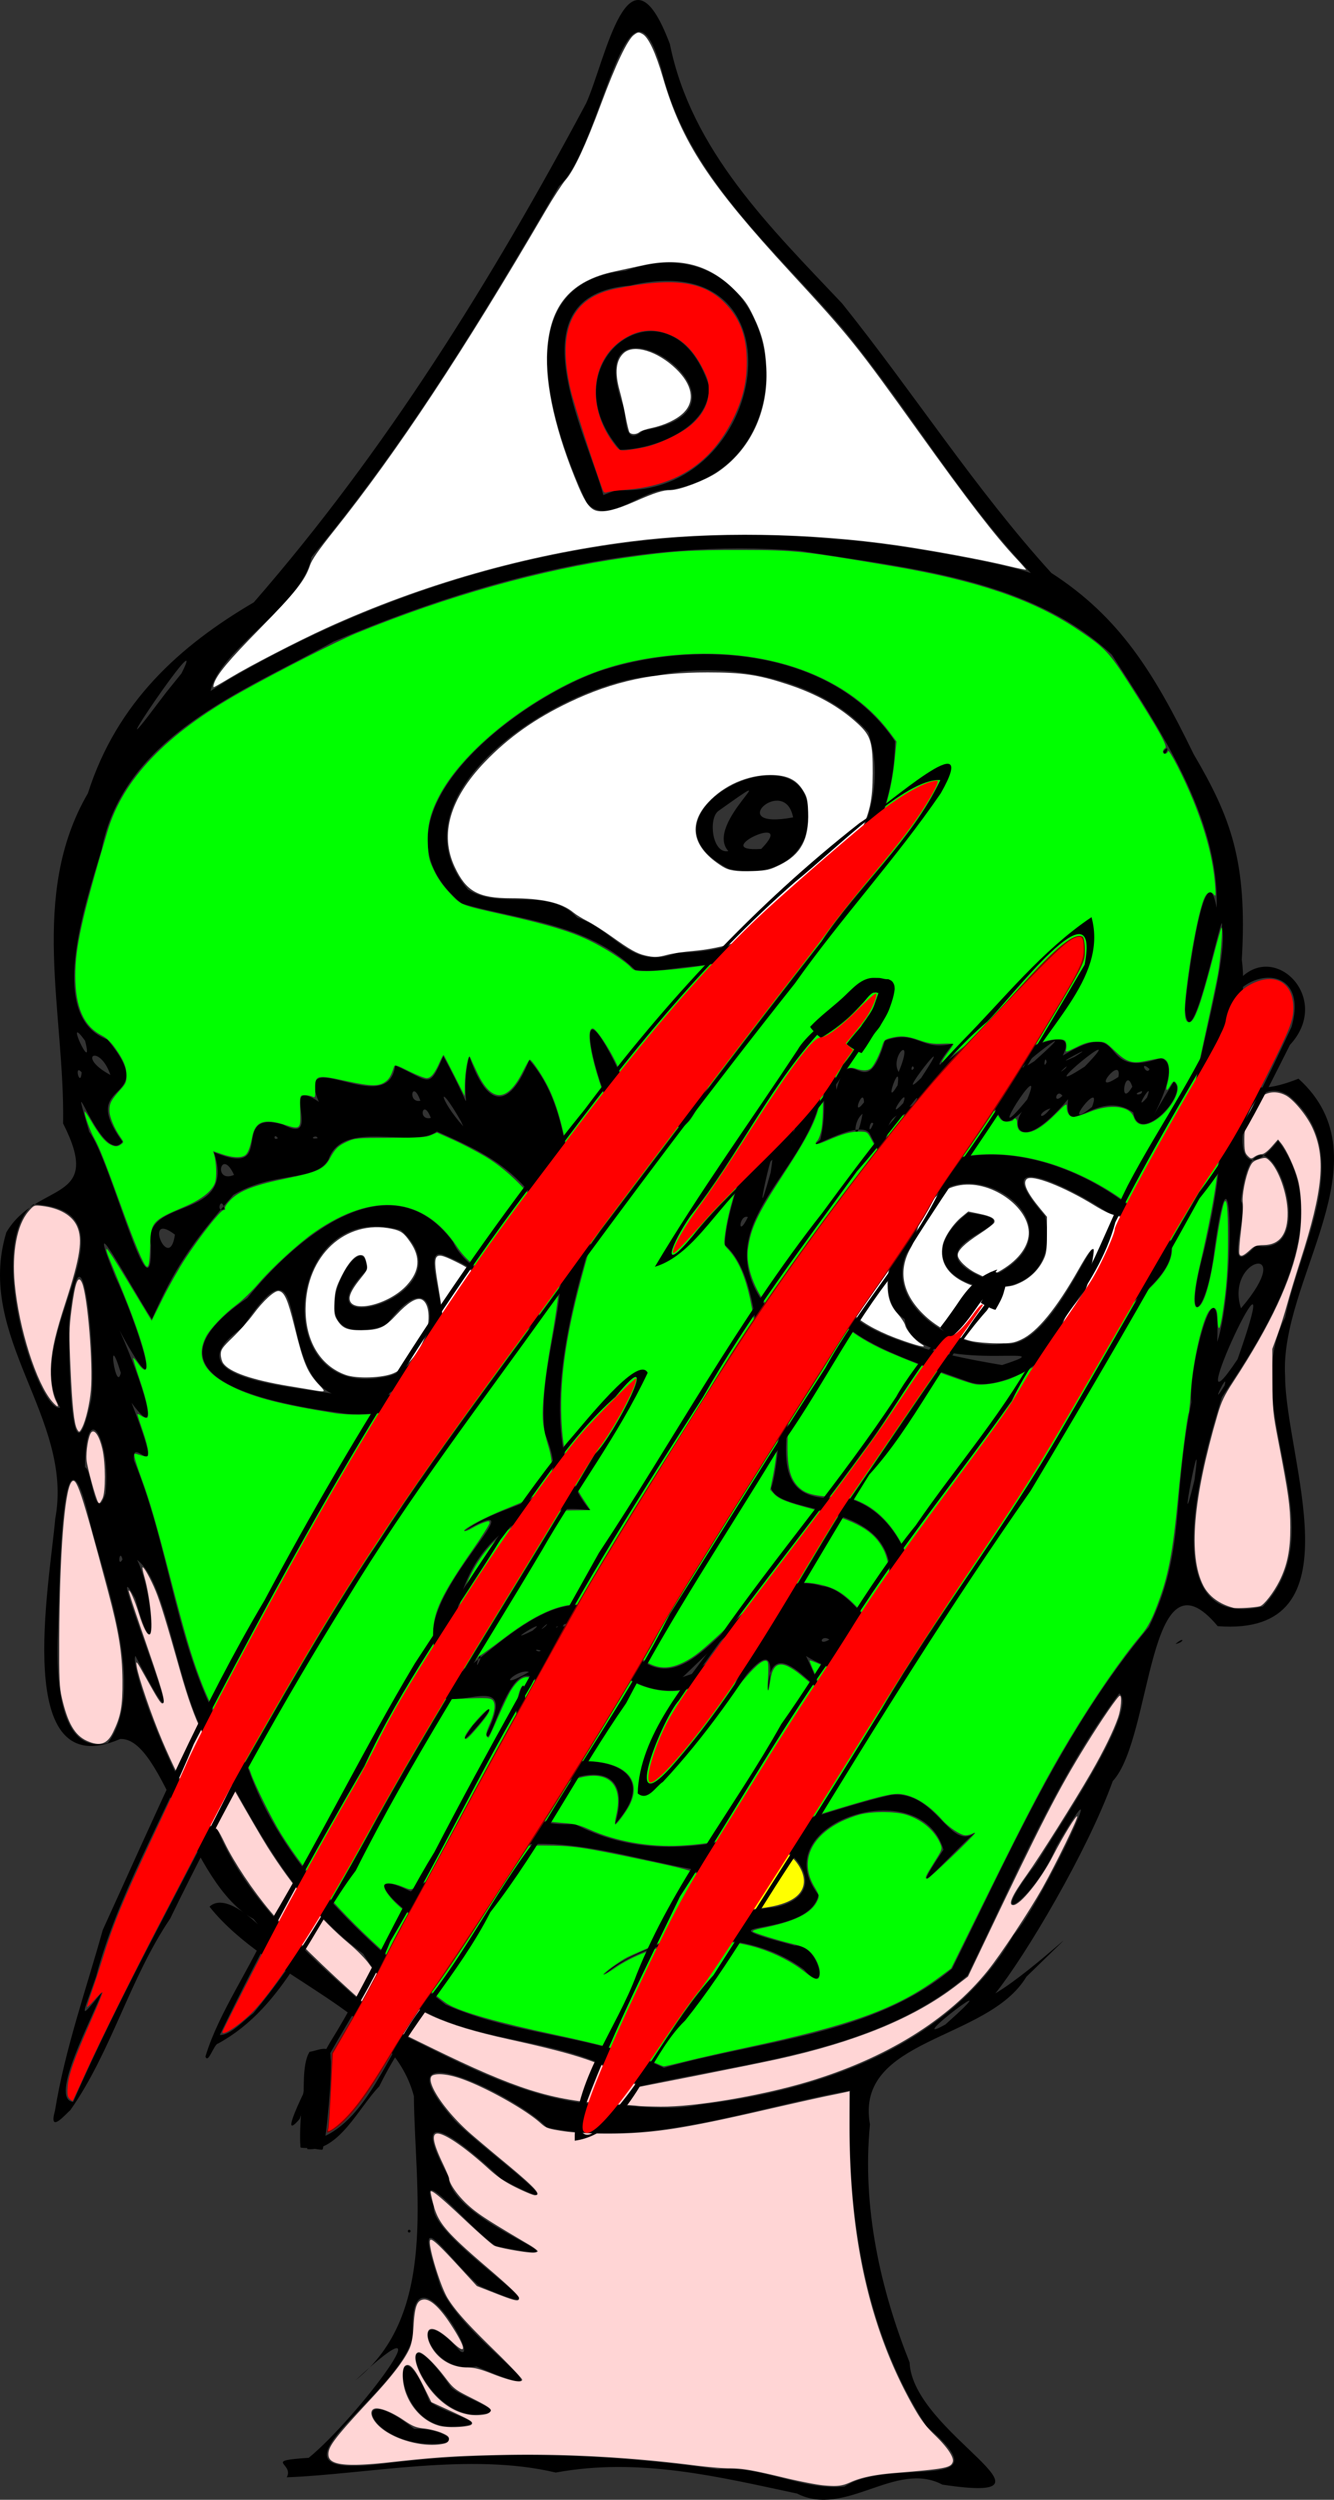 <svg xmlns="http://www.w3.org/2000/svg" width="772.816" height="1448.137"><rect width="100%" height="100%" fill="#333333" stroke="none"/><g transform="translate(-145.019 -121.202)"><path d="M606.833 1565.75c-45.27-9.679-91.563-21.135-139.851-12.187-49.543-11.85-109.484.979-155.841 2.756 4.503-8.301-14.36-9.527 12.726-11.288 28.454-23.319 84.071-97.86 27.133-44.958 48.035-38.052 34.266-110.163 33.791-164.54-12.878-49.808-84.676-67.285-118.413-109.797 16.639-15.216 61.449 51.954 25.517 7.147-37.356-20.18-51.973-105.374-77.249-104.292-62.862 27.363-40.906-90.027-37.623-127.591 10.917-58.562-46.818-105.198-28.32-165.912 17.877-30.152 56.73-16.134 32.87-63.055 1.09-63.925-20.006-132.254 14.35-191.245 16.898-52.983 53.462-85.614 96.135-110.657 76.312-87.628 137.792-186.588 192.537-289.134 11.387-25.15 24.507-98.111 48.503-34.257 12.39 61.657 58.331 106.357 99.77 150.24 41.558 51.885 77.157 107.627 121.2 156.12 39.317 25.407 59.302 57.337 82.407 104.9 21.45 36.556 31.31 62.037 27.941 119.183 5.418 38.503-21.993 90.623 32.85 68.906 51.9 47.034-11.199 116.21-7.752 172.411.14 47.507 43.671 151.13-39.053 144.742-40.874-48.972-37.575 64.794-60.799 89.758-14.772 40.965-50.751 101.49-68.012 122.974 23.728-14.059 64.697-55.144 17.966-9.624-22.34 37.35-99.56 35.094-90.616 85.56-4.68 48.244 6.206 95.739 22.962 137.835 1.656 41.186 96.954 82.461 19.003 70.813-27.015-14.337-56.096 19.447-84.132 5.192m27.466-4.11c27.288-17.575 94.096 4.944 47.402-34.912-37.413-57.704-46.42-126.98-44.155-194.436-57.721 10.195-117.59 33.676-175.804 21.334-15.882-17.464-101.563-59.334-53.362-4.094 16.536 17.184 80.21 62.228 27.034 33.966-22.543-21.58-55.95-47.666-30.713-1.547 2.008 28.379 93.022 53.403 27.496 40.4-16.707-11.673-46.73-49.61-35.883-23.177-3.79 19.02 92.24 74.994 25.952 46.02-21.948-20.499-38.178-49.034-22.966-2.34 8.666 31.774 87.065 76.986 21.648 49.22-29.967 6.253-40.315-43.846-9.2-8.693 12 6.62-30.588-66.316-27.48-8.936-7.292 34.804-95.82 83.39-18.288 74.128 63.703-8.15 130.686-6.137 194.834 3.038 25.223-2.386 49.208 12.545 73.485 10.03M391 1536.81c-36.41-3.307-42.114-37.242-6-8.534 15.54-.895 33.466 9.994 6 8.535m14.909-9.792c-35.826-.875-33.067-68.09-12.128-14.83 8.146 7.596 42.477 13.845 12.128 14.83m12.435-7.06c-32.736-3.712-47.38-66.866-12.009-15.784 7.452 7.31 40.033 15.325 12.009 15.785M550 1340.487c69.887-8.125 145.14-33.907 182.191-98.217 16.869-19.289 61.655-114.8 24.855-51.443-13.16 31.833-43.638 51.37-11.972 10.322 18.14-29.073 59.292-90.286 48.394-98.984-36.961 49.838-61.097 108.495-87.996 163.483-52.042 44.276-125.503 49.578-189.946 64.16-49.135-38.146-122.48-15.105-160.122-76.783-43.357-32.185-64.898-79.395-90.2-123.616-17.825-29.572-23.074-91.555-40.78-104.577 9.793 19.288 12.431 71.837-1.06 22.283-22.8-40.595 46.283 122.759.105 33.343-4.452 7.384 34.956 105.592 47.357 100.178 18.637 46.29 65.245 84.384 103.31 117.398 32.39 15.07 78.644 42.844 125.076 42.38 15.483 1.03 34.287 3.538 50.788.074zm-20.348-21.401c56.136-15.963 120.742-18.665 166.96-57.415 33.409-67.315 64.737-139.244 114-197.94 21.39-43.975 13.114-72.955 24.576-130.097-1.913-21.927 16.893-87.181 15.007-35.133 10.37-30.036 9.208-132.323-1.654-53.64-4.48 40.095-18.877 48.425-6.116 1.514 5.453-22.6 18.44-85.562-2.009-67.136 13.86-26.35 22.718-105.927 4.085-33.006-21.336 37.27 13.818-65.85 8.426-87.936 1.423-18.136-17.845 80.744-21.29 48.454-1.046-.866 11.112-98.121 18.204-59.637 1.845-51.278-32.564-103.235-60.742-146.66-47.683-44.437-118.46-50.137-180.647-60.14-93.06-7.67-185.18 16.506-270.219 52.563-52.288 28.964-121.502 54.69-134.344 120.382-10.199 34.065-31.645 97.112 3.269 110.083 32.076 38.548-18.552 21.62 8.842 59.297-11.938 14.985-33.438-53.843-19.305-5.738 12.172 15.248 36.643 113.658 35.804 65.748-5.555-29.027 50.084-13.199 36.459-53.96 37.726 15.743 7.38-25.217 39.933-16.057 24.387 13.088-3.427-29.568 20.865-13.112-14.91-35.219 40.166 11 44.218-21.11 20.325 8.999 19.354 14.535 27.86-5.409 22.069 40.687 8.059 28.056 15.002 0 15.176 43.705 29.694 15.426 34.773 2.218 26.219 29.932 19.374 73.152 35.219 106.745-13.935 45.773-31.028 117.88.036 154.098-49.698-6.856-84.794 34.907-78.408 93.976 5.15 8.155 69.011-74.078 95.51-20.962 41.065 60.033 67.863-44.77 117.279-29.033 24.692 1.809 48.567 67.622 38.347 5.546 11.532-57.432-62.412-44.647-67.842-62.27 6.642-17.975 7.307-96.054 1.38-30.423-12.361-.952-.437-86.703-28.107-110.38-.314-28.546 41.408-129.916 42.45-78.434-19.307 90.352 15.76-91.047 22.117-11.581 8.475-31.172 16.528 11.198 28.084-28.5 19.247-6.752 20.564 6.697 39.639 1.693-35.079 44.822 58.005-51.355 22.835 6.258-11.654 16.68 53.733-26.817 40.554.777 39.554-23.984 18.225 14.754 56.685 1.408 17.743 3.943-22.182 62.21 7.563 13.734 9.89 5.98-20.062 38.13-23.385 17.81-21.026-15.052-40.12 18.055-37.79-7.724-29.978 35.567-34.743 12.161-23.573 4.112-26.234 27.881-5.68-22.036-42.916 12.538 20.993-41.151-30.316 13.301-26.056-7.77-23.476-4-4.492 47.39-22.506 10.84-6.554-8.963-41.09 13.807-28.476 3.824 7.012-28.011-5.267-61.039.371-25.392-9.26 47.345-69.21 76.415-29.448 124.892 34.454 35.115-23.132 114.778 43.081 107.635 38.941 8.595 53.564 68.535 30.248 96.865-23.6-7.467-23.53 12.497-52.547-4.97 23.626 50.19-21.013-27.285-22.127 20.47 10.565-54.914-40.042 36.168-10.992-20-31.13 23.605-57.928 29.433-88.638-2.604 13.835 54.11-38.706-18.227-26.622 29.534-19.703-48.606-34.427 30.4-36.805 17.823 25.155-50.337-45.205 9.047-26.57-44.753-24.57-29.299 63.897-101.06 13.801-72.804 27.715-20.958 65.422-12.166 46.466-57.077-4.018-40.96 15.154-74.537 8.123-113.61-19.878-37.382-39.006-47-70.477-60.886-13.873 10.469-54.765-7.95-62.907 16.548-7.892 13.044-31.65 6.19-55.031 20.27-24.684 28.558-34.086 42.583-47.155 71.964-12.84-19.723-40.188-71.608-21.362-24.902 11.388 23.484 33.035 87.702 2.559 31.35 7.012 14.85 28.743 71.767 7.015 41.963 21.584 56.066-.441 16.02 1.356 33.402 24.16 58.25 24.996 127.075 65.609 176.83 19.258 56.395 65.917 100.129 114.965 138.462 41.053 18.29 87.595 17.698 126.49 36.575m81.04-56.944c-32.424-24.22-84.743-22.977-115.81 3.283 18.48-21.634 109.383-31.892 50.118-61.598-51.788-9.242-108.74-33.163-152.638 13.004 20.607 47.78-56.012-22.759-9.408.09 24.63-17.937 91.175-28.23 52.715-59.419 34.599-27.268 101.655-19.276 65.695 20.38 19.656-66.002-95.695 3.418-23.364 0 61.669 32.133 122.252-2.798 183.314-16.886 26.32-2.83 33.716 33 48.602 21.898-16.966 14.963-42.201 45.488-18.31 9.84-13.277-45.571-105.007-15.129-72.364 26.248-6.41 26.63-75.31 13.024-13.974 29.273 14.563-1.32 21.126 31.532 5.424 13.885zm-16.438-36.115c50.11-11.552-24.896-70.872-24.355-13.526-3.18 21.626 10.905 14.439 24.355 13.526M419 1120.657l8.213-8.77c8.647-5.865-24.63 32.07-8.213 8.77m25-9.688c7.595-39.246 6.43 24.813 0 1.815zm-97.358-170.66c-42.936-5.527-127.03-20.29-58.353-67.132 27.524-34.064 82.474-81.924 119.116-32.632 13.734 31.098 82.622 32.53 30.717 57.737-23.804 24.265-56.139 44.484-91.48 42.027M349 931c-49.85-.13-19.064-107.283-63.557-40.627-47.777 33.26 46.95 34.462 63.557 40.627m25.337-2.587c43.454-11.785 94.249-52.975 28.926-79.633-23.162-10.764 24.743 67.81-25.113 74.569l-9.813 6.268zm-7.95-9.302c35.491-4.14 37.35-77.535 2.235-30.08-59.746 18.886-11.57-66.57-11.106-32.031-43.277 43.222 62.25 14.632 19.672-23.19-67.02-19.254-77.345 97.693-10.801 85.3M707 921.977c-44.578-16.358-123.588-37.86-60.591-89.422 36.672-62.098 111.212-48.61 159.198-7.582 58.223 27.15-40.486 71.731-68.742 92.009-9.344 3.726-19.654 7.985-29.865 4.995m18.54-9.99c43.771-14.376-52.123 8.881-56.41-26.63-31.3-19.732 28.094-91.473-19.476-42.601-61.178 45.662 46.013 64.145 75.886 69.23m.96-12.434c32.265 5.806 63.603-99.867 47.505-31.29-57.044 63.283 91.088-35.287 13.912-43.806-22.027-15.432-73.488-40.133-37.383 1.288 14.075 68.12-99.248 41.05-44.721-1.972 48.477 5.684-41.823 17.084 10.68 38.354 71.562-30.322-32.078-94.425-41.803-22.221-24.914 32.681 22.306 64.904 51.81 59.647M508.698 778.27c-16.296-11.426-37.384-104.09-4.722-35.77-.313 8.646 23.079 39.661 4.722 35.77M538 774.59c-4.888-32.908 71.714-110.854 26.514-41.802-8.439 10.777-16.754 40.895-26.514 41.801m-25.025-91.517c-28.09-27.177-66.382-28.643-100.482-38.44-61.222-50.053 35.387-120.798 83.007-135.65 56.132-17.55 132.628-11.233 167.989 41.654-.34 64.278-49.384 124.473-116.811 130.363-11.235.845-22.353 3.718-33.703 2.073m24.525-10.097c66.45 1.513 130.626-66.422 110.588-127.452-29.532-32.752-86.175-41.6-123.023-32.847-53.411 2.713-156.624 68.181-108.92 123.877 19.289 12.29 45.923-2.4 63.34 16.271 21.675 6.868 31.663 31.469 58.015 20.151m29.592-48.521c-65.373-33.706 63.204-92.527 44.302-18.206-7.388 17.968-26.858 22.247-44.302 18.206m-.107-10.205c-14.774-16.062 37.878-54.323-5.735-23.294-6.04 4.294-3.687 25.128 5.735 23.294m19.034-1.26c21.785-22.342-31.71 2.199 0 0m18.473-18.282c-4.901-25.21-40.73 7.637 0 0M819 556.5c4.688-5.688.773 4.898 0 0m-126.272 737.483c42.046-37.523-26.745 14.926 0 0m-485.236-163.084c23.004-30.505-2.376-95.379-10.34-127.899-17.636-76.396-17.699 48.088-18.742 69.084-.392 18.235-.12 66.22 29.082 58.815M486 1095.456c-2.274-30.49-18.94-7.254 0 0m-34.5-5.701c-6.995-2.298-20.878 12.026 0 0m102.539-4.84c40.686-45.988-13.014 7.885-13.622 7.847l5.339-1.817zm1.004 4.252c5.538-6.806-10.492 6.378 0 0m-131.757-6.883c.626-7.756-4.57 10.62 0 0m34.964-4.946c-5.507-1.623-1 1.75 0 0M625.5 1071c-4.905-3.27-6.899 4.166 0 0m-143.25-1.85c-4.491-11.737-23.314 11.157 0 0m-28.75-3.286c11.073-9.065-19.219 9.498 0 0m7.628-2.614c3.733-4.566-6.735 5.433 0 0m12.372-.25c14.838-5.97-20.031 3.884 0 0m115.52-4.524c3.592-6.727-8.55 6.182 0 0m287.613-6.61c43.488-45.845-14.839-114.355 12.927-167.444 8.023-41.384 41.895-95.279 2.095-128.45-30.326-19.502-38.402 67.175-6.203 26.002 34.452 45.49-5.627 108.783-32.575 148.628-9.108 29.637-42.11 136.614 23.756 121.265M216 1024.56c-1.777-6.787-3.092 5.406 0 0m-9.873-38.123c3.461-30.303-11.378-57.792-11.872-15.188 3.866.323 5.745 34.19 11.872 15.188m630.877-7.734c5.77-42.964-11.38 46.366 0 0m-639.134-46.72c3.35-23.04-5.74-117.857-13-42.642.045 7.83.207 101.38 13 42.641m-18.004 4.67c-24.578-40.808 49.847-114.266-15.52-117.829-29.118 24.29 3.434 121.448 15.52 117.83m674.57-12.825c2.752-9.733-9.648 15.765 0 0m7.548-15.246c33.067-94.154-37.663 56.56 0 0m-646.987 7.912c-8.5-27.843-2.731 12.513 0 0m648.939-37.367c33.355-39.122-9.46-29.668 0 0m8.706-36.373c43.48 8.71-.043-101.108-8.722-25.868 4.698 8.155-11.465 47.739 8.722 25.868M481 845.882c-3.47-1.724-1.65 4.669 0 0m-234.638-9.452c-18.91-14.521-3.298 23.08 0 0m331.94-10.18c-5.079-1.907-6.4 13.206 0 0M275 821.582c-1.704-8.505-5.413 2.835 0 0m192.584-10.087c-13.158-22.068 5.587 13.463 2.267 9.359zm123.907-11.106c5.363-34.697-13.023 46.772 0 0m-310.889 1.445c-7.502-16.41-12.367 5.16 0 0M306 780.56c-2.334-3.435-2.88 1.906 0 0m23 .048c-.456-2.685-5.913.896 0 0m315.74-14.201c-6.931 5.359-3.91 21.367 0 0m6.228 5.722c-2.164-3.125-3.665 8.828 0 0m-238.903-1.378c-13.998-24.586-13.05-13.153 1.314 2.942zm441.88-5c1.521-36.456-12.595 18.416 0 0M394.6 768.836c-4.403-11.865-7.973 1.801 0 0m345.516-10.735c12.067-29.116-28.318 34.499 0 0M705.5 767c3.174-7.176-6.626 7.386 0 0m48.1-3.733c-8.322 2.61-6.288 8.427 0 0m-61.954-2.885c7.067-19.056-22.055 20.567 0 0m86.007 2.065c6.847-18.047-19.841 16.116 0 0m-109.365-2.2c4.232-11.904-11.607 12.39 0 0m-22.73-.43c-.163-9.86-7.95 10.158 0 0m28.635 1.433c8.011-11.143-8.446 5.333 0 0m-285.627-2.356c-4.66-13.056-7.675 1.509 0 0m335.33-2.429c11.577-13.342-20.256 13.083 0 0m85.578.585c4.757-12.33-9.067 10.49 0 0M760.5 756c-3.446-4.759-5.966 5.709 0 0m46.09-2.743c-7.166 2.213.628 2.969 0 0m-91.56-1.313c.487-7.256-6.402 8.144 0 0m85.955-1.22c-4.204-13.067-8.07 13.642 0 0m-135.958-.825c2.365-16.835-9.113 15.225 0 0m55.144 2.446c6.293-9.095-8.179 5.409 0 0m-41.528-6.642c23.474-35.557-18.4 18.152 0 0M728 748.43c-5.237.888-5.472 4.805 0 0m64.95-3.36c2.318-13.415-17.649 11.717 0 0m-90.248-1.26c11.077-16.9-22.923 14.319 0 0m-510.368-1.383c-4.777-5.498-.806 9.568 0 0m581.108-3.355c29.728-30.616-34.743 22.516 0 0M209 743.96c-6.271-18.462-20.251-10.968 0 0m517.547-4.103c13.394-12.58-23.767 14.357 0 0m-60.921 2.378c9.76-23.538-5.463-9.139 0 0m69.911-5.735c21.352-23.035-26.256 23.243 0 0m26.59 3.75c3.734-4.566-6.734 5.433 0 0m48.873.25c-6.315-5.615-1.71 4.2 0 0m-136.5-.5c-1.21-3.656-2.466 3.562 0 0m69.694-4.003c37.444-33.428-26.966 17.159 0 0m-39.411-3.616c-1.219-7.487-11.168 18.652 0 0m46.579 4.119c-.866-5.282-2.374 5.247 0 0m16.21-3.095c16.174-9.994-17.418 8.186 0 0m-573.268-9.281c-13.04-18.16 5.684 21.92 0 0m521.59 4.431c23.721-25.709-19.531-.65 0 0M250.126 511.352c18-35.445-53.704 70.86-13.14 16.61l4.752-6.219zm26.451 4.095c105.513-61.804 230.603-93.898 352.87-81.78 35.417 1.66 131.312 19.871 116.594 23.441-43.016-43.654-73.267-97.572-112.664-145.388-39.63-46.424-90.408-88.16-105.072-150.22-19.89-69.562-35.025 46.706-59.43 67.434-43.45 74.76-88.077 148.592-143.39 214.998-5.265 28.332-53.576 53.35-58.486 77.597Zm208.434-102.814c-19.903-42.36-48.447-127.515 22.333-134.573 90.688-31.944 114.725 111.66 25.87 126.89-15.654-1.581-35.867 21.598-48.203 7.683m17.126-7.602c88.338 5.784 111.388-142.907 7.935-118.403-68.304 5.374-25.63 84.5-15.511 121.372Zm2.083-23.281c-44.425-51.58 29.794-104.087 51.534-37.005.878 24.521-32.197 36.997-51.534 37.005m13.354-11.14c80.217-12.944-37.555-90.213-12.234-15.991 3.21 4.907-.117 26.771 12.234 15.99M826 1073.57c5.472-4.805 5.237-.888 0 0" style="fill:#000"/><path d="M524.81 1316.367c-11.998-5.435-28.29-10.027-58.422-16.468-32.963-7.045-54.002-13.035-61.887-17.62-3.786-2.201-22.8-17.618-34.192-27.722-27.53-24.418-48.144-47.86-62.631-71.224-5.5-8.869-15.604-29.31-17.466-35.331-.612-1.978-2.636-5.618-4.499-8.09-9.144-12.134-18.7-29.86-24.711-45.839-5.312-14.12-8.97-26.54-17.154-58.235-8.381-32.461-12.08-45.196-17.039-58.65-1.813-4.922-3.51-10.122-3.77-11.557-.436-2.406-.307-2.557 1.672-1.95 6.057 1.861 6.19 1.831 6.18-1.404-.003-1.664-1.411-7.07-3.127-12.014s-3.127-9.314-3.138-9.713c-.01-.398.88-.095 1.98.674 1.098.77 2.57 1.4 3.271 1.4 2.177 0 .637-8.73-3.9-22.104-2.287-6.742-3.995-12.421-3.796-12.62.2-.2 1.488 1.263 2.865 3.249s3.111 3.611 3.855 3.611c3.527 0-2.077-19.388-13.9-48.086-8.513-20.667-8.596-20.89-8.214-22.038.185-.554 5.153 7.009 11.041 16.807s11.688 19.396 12.89 21.33l2.184 3.514 6.466-13.03c3.557-7.166 9.512-17.646 13.234-23.288 8.655-13.12 20.268-27.786 22.002-27.786.742 0 1.07-.44.735-.983-.334-.54 1.147-2.77 3.29-4.954 5.202-5.3 14.218-8.727 32.887-12.5 17.233-3.484 21.302-5.37 24.555-11.38 3.157-5.835 4.836-7.463 10.165-9.862 4.418-1.989 5.681-2.098 24.878-2.143 16.914-.04 20.783-.294 23.644-1.558l3.42-1.51 9.163 4.1c5.04 2.256 13.405 6.593 18.59 9.638 15.34 9.008 31.886 26.864 40.384 43.579 4.872 9.584 4.36 28.076-1.725 62.174-4.049 22.69-5.826 40.031-4.967 48.457.332 3.257 1.624 9.157 2.872 13.112 2.667 8.452 3.059 16.736.977 20.672-3.27 6.186-8.205 9.418-23.989 15.706-9.664 3.85-19.41 8.607-23.878 11.655-3.584 2.444-.896 2.39 3.129-.063 1.72-1.05 4.653-2.446 6.516-3.103 3-1.058 3.388-1.031 3.388.236 0 .787-4.389 7.746-9.752 15.464-18.177 26.157-22.87 36.092-22.985 48.646-.057 6.262.267 8.178 1.788 10.582 1.846 2.92 1.847 2.974.181 9.43-2.062 7.995-1.539 13.026 1.669 16.035 2.12 1.989 2.853 2.119 10.075 1.792 18.678-.847 20.215-.736 21.355 1.54 1.269 2.535.307 7.55-2.726 14.204-1.293 2.837-1.811 5.07-1.35 5.816.411.666.995.964 1.297.662s2.803-5.74 5.557-12.083c2.754-6.344 6.008-13.12 7.232-15.058 7.042-11.156 13.221-10.239 20.046 2.973 2.932 5.678 3.045 5.519 1.673-2.36-.851-4.886-.784-6.025.47-7.938.805-1.229 1.996-2.234 2.646-2.234s5.318 2.023 10.372 4.494c9.484 4.638 13.45 5.458 15.346 3.172 1.344-1.619 1.596-6.547.657-12.87l-.706-4.755 6.343 5.326c15.065 12.65 31.417 17.2 47.243 13.149 6.713-1.719 18.442-7.263 25.491-12.05 2.961-2.011 5.613-3.656 5.893-3.656s-1.137 3.272-3.147 7.27c-2.011 4-3.532 7.875-3.381 8.614.167.817 2.822-1.667 6.778-6.342 6.97-8.236 11.53-11.538 12.984-9.402.456.67.567 4.808.248 9.297-.644 9.074.182 9.878 1.387 1.35 1.669-11.806 7.274-12.056 20.159-.9 3.425 2.966 6.56 5.393 6.965 5.393 1.458 0 .693-3.738-1.965-9.6-1.488-3.28-2.56-6.107-2.385-6.283s2.707.745 5.625 2.046c7.568 3.372 14.428 3.739 23.297 1.245 5.947-1.673 8.493-1.926 14.864-1.477l7.689.542 2.814-4.697c5.807-9.692 6.963-14.81 6.946-30.762-.015-13.891-.116-14.671-2.96-22.92-5.742-16.652-15.633-29.243-27.599-35.134-5.63-2.772-7.089-3.08-16.996-3.59-12.41-.637-17.066-2.124-21.124-6.745-5.695-6.487-6.637-17.289-4.032-46.25 2.618-29.099-.016-41.548-11.874-56.134-8.79-10.811-13.76-24.573-12.434-34.427 1.647-12.245 5.418-20.217 20.384-43.104 17.471-26.718 21.915-36.779 21.73-49.202-.086-5.846.03-6.518.623-3.595 1.018 5.019.993 19.633-.044 25.965-.477 2.911-1.55 6.048-2.386 6.972-2.553 2.82-.787 2.83 5.653.028 9.028-3.928 13.698-5.215 18.709-5.155 4.362.052 4.524.152 6.63 4.098 3.924 7.35 6.565 11.005 7.37 10.201.432-.432 1.19-4.349 1.685-8.704 1.238-10.892 3.834-14.98 9.515-14.98 1.505 0 2.194.582 2.399 2.023.222 1.563.968 2.088 3.288 2.31 2.33.223 4.841-.805 11.235-4.602 11.313-6.718 14.035-8.028 15.506-7.463 1.831.702 1.555 3.032-1.015 8.553-1.246 2.675-2.137 5.249-1.98 5.718.156.47 2.491-1.03 5.188-3.333 2.698-2.302 7.03-5.226 9.627-6.497 4.402-2.153 4.869-2.214 6.87-.903 1.181.774 3.035 2.843 4.12 4.598 1.626 2.632 2.502 3.192 4.992 3.192 1.66 0 3.27-.404 3.575-.899 1.033-1.672 2.247-.912 2.247 1.408 0 4.095 1.531 5.783 5.248 5.783 4.428 0 10.192-3.678 17.69-11.287 5.393-5.474 5.824-5.736 5.824-3.545 0 3.534 1.584 5.844 4.008 5.844 1.181 0 5.313-1.296 9.181-2.88 11.953-4.894 23.343-3.58 25.621 2.956 1.779 5.103 6.369 5.753 12.622 1.788 8.073-5.12 14.755-16.307 12.385-20.736-1.31-2.449-2.031-2.274-3.94.958-2.087 3.533-2.75 2.86-1.525-1.551 1.58-5.692 1.23-11.48-.808-13.323-1.844-1.67-2.025-1.662-12.154.449-7.568 1.577-10.867.484-17.36-5.748-5.688-5.46-5.778-5.505-10.933-5.476-4.1.023-6.541.697-11.569 3.193-6.096 3.026-6.35 3.076-5.869 1.158.277-1.102.237-2.842-.088-3.866-.49-1.542-1.33-1.863-4.884-1.863-4.709 0-8.795 1.257-24.436 7.515-5.733 2.293-11.317 4.17-12.409 4.17h-1.986l2.365-3.82c3.547-5.731 7.622-14.395 7.623-16.207.001-2.243-2.237-2.852-5.508-1.497-2.597 1.076-13.6 9.016-26.627 19.214-3.091 2.42-5.819 4.202-6.061 3.96-.243-.243 1.174-2.606 3.149-5.253 1.974-2.646 3.59-5.05 3.59-5.34 0-.292-2.933-.395-6.517-.231-5.2.238-7.865-.167-13.19-2.005-7.321-2.527-10.771-2.803-16.627-1.328-3.485.877-3.987 1.352-4.992 4.719-1.34 4.482-4.197 10.335-6.106 12.506-1.59 1.81-4.958 2.016-9.13.562-4.067-1.418-6.938.11-9.045 4.815-1.861 4.158-2.214 3.784-3.17-3.354-1.292-9.641-4.288-12.657-8.26-8.314-2.826 3.091-4.743 7.291-8.923 19.549-3.646 10.691-3.833 11.027-3.876 6.937-.025-2.364-.631-5.701-1.348-7.415-3.122-7.474-9.96-1.32-19.005 17.106-10.136 20.649-19.752 49.211-21.935 65.15-1.004 7.34-.989 7.462 1.228 9.79 10.303 10.818 15.234 29.802 18.559 71.46 1.976 24.753 2.805 30.603 4.917 34.688 2.562 4.953 3.753 3.456 4.454-5.596.354-4.572.97-9.931 1.368-11.909.651-3.233.735-2.952.828 2.793.159 9.844-1.64 29.493-3.604 39.349l-1.77 8.885 2.065 2.247c2.941 3.202 7.409 4.977 22.897 9.095 25.356 6.742 35.04 12.303 40.684 23.368 2.74 5.37 4.028 14.092 3.075 20.825-.556 3.932-.473 8.097.258 12.98 1.189 7.934 1.53 17.81.645 18.693-1.109 1.109-3.755-1.192-10.272-8.931-13.905-16.513-19.392-20.769-29.888-23.184-10.472-2.41-17.708-1.487-27.545 3.51-7.217 3.666-12.648 7.936-27.077 21.29-15.388 14.243-18.597 16.816-24.99 20.04-7.13 3.596-13.078 3.96-19.162 1.175-5.351-2.45-13.27-9.939-16.892-15.973-6.741-11.236-12.438-16.305-20.303-18.065-11.848-2.651-27.43 3.5-47.422 18.718-6.352 4.836-12.52 9.32-13.707 9.965-1.186.645-2.157 1.496-2.157 1.892 0 .867-10.261 8.17-11.48 8.17-2.03 0-2.556-13.866-1.006-26.514 3.472-28.33 17.934-50.991 39.001-61.112 9.772-4.694 16.515-6.168 28.537-6.238 5.808-.034 10.56-.109 10.56-.167.001-.058-1.778-2.76-3.953-6.003-8.117-12.104-12.106-26.783-12.88-47.392-.912-24.307 3.092-50.52 13.34-87.329l3.674-13.199-2.763-7.474c-3.423-9.255-5.601-18.088-8.606-34.887-4.84-27.06-8.534-40.033-14.591-51.232-3.235-5.982-8.4-13.405-9.361-13.455-.296-.015-2.01 2.953-3.811 6.596-9.023 18.256-18.289 18.645-26.585 1.119-1.898-4.011-3.767-8.102-4.153-9.09-.99-2.538-3.008 7.998-3.1 16.178l-.07 6.292-5.9-11.685c-3.244-6.426-6.058-11.848-6.252-12.048s-1.222 1.62-2.284 4.045c-2.93 6.69-5.096 9.351-7.607 9.351-1.212 0-5.846-1.828-10.296-4.064-7.202-3.617-8.149-3.889-8.605-2.471-1.577 4.896-2.6 6.766-4.537 8.289-3.997 3.144-8.365 3.138-22.849-.032-17.373-3.802-18.384-3.562-18.264 4.339.077 5.04-.059 5.46-1.514 4.682-.879-.47-2.838-.856-4.354-.856-3.15 0-3.084-.25-2.78 10.555.252 9.025-.281 9.426-8.834 6.642-12.046-3.92-17.25-2.04-18.995 6.865-1.355 6.913-2.63 9.99-4.567 11.026-2.538 1.359-7.291 1.02-12.93-.92l-5.185-1.783.6 2.008c1.299 4.339 1.595 13.077.551 16.239-1.608 4.873-7.87 9.795-17.829 14.014-18.334 7.766-19.416 8.967-19.773 21.928-.295 10.713-.766 13.504-2.138 12.657-1.725-1.067-6.638-12.75-14.513-34.516-9.688-26.775-12.705-34.386-15.884-40.063-2.346-4.191-5.435-12.863-5.397-15.153.01-.528 1.61 1.77 3.557 5.107 4.665 7.993 8.02 12.196 10.988 13.77 3.027 1.603 4.417 1.616 6.54.063 1.623-1.186 1.618-1.298-.162-3.82-3.85-5.457-6.558-12-6.558-15.85 0-4.164 1.072-6.177 6.449-12.12 2.926-3.233 3.438-4.41 3.438-7.893 0-5.06-1.54-8.842-6.448-15.84-2.61-3.72-5.097-6.087-7.894-7.515-10.457-5.338-15.319-16.305-15.319-34.564 0-16.704 3.808-33.826 18.594-83.61 9.02-30.368 33.854-56.347 77.13-80.683 20.925-11.768 55.938-29.623 66.867-34.102 52.992-21.711 106.892-36.855 156.037-43.84 26.924-3.827 37.31-4.512 67.411-4.446 31.326.068 34.567.417 87.634 9.425 48.897 8.3 81.334 19.401 107.05 36.634 15.802 10.59 18.154 13.08 30.26 32.05 16.777 26.29 22.04 35.735 20.422 36.64-.737.413-1.34 1.337-1.34 2.054 0 1.852 2.496 1.621 2.91-.27.423-1.93 9.122 15.009 14.596 28.42 7.286 17.852 11.55 34.224 12.67 48.653.531 6.836.455 7.46-.73 5.921-1.802-2.343-4.046-1.305-5.692 2.635-2.193 5.25-5.55 20.618-7.948 36.385-3.982 26.188-4.13 35.053-.584 35.053 2.995 0 6.575-9.77 13.995-38.2 2.322-8.897 4.437-16.38 4.7-16.627.904-.853-.536 18.447-1.978 26.515-.796 4.449-4.023 19.819-7.171 34.155-6.188 28.175-6.978 32.847-5.86 34.656.599.968.982.97 2.136.014 2.94-2.441 5.16-7.45 8.177-18.459 1.716-6.26 3.898-13.077 4.85-15.146l1.73-3.762.077 3.281c.192 8.35-5.826 36.016-10.757 49.45-4.362 11.886-4.282 11.342-1.334 9.024 3.115-2.45 4.247-2.482 6.334-.175 4.728 5.224 1.685 31.398-8.933 76.837-3.914 16.75-3.948 26.142-.082 22.933 3.278-2.72 6.603-14.709 9.353-33.719 1.943-13.426 4.233-25.2 5.209-26.78 1.387-2.244 1.959 3.495 1.997 20.039.042 18.61-.723 29.392-3.221 45.39-1.576 10.087-2.611 10.32-2.878.646-.128-4.627-2.235-6.038-4.619-3.094-4.03 4.977-9.552 28.943-10.768 46.733-.449 6.56-1 12.227-1.226 12.593-.903 1.46-4.248 28.063-6.407 50.946-2.603 27.595-5.226 41.976-10.202 55.924-4.402 12.337-6.626 16.71-11.344 22.306-11.18 13.257-27.004 36.251-41.17 59.823-12.9 21.468-23.615 41.827-47.844 90.912l-20.672 41.88-6.247 4.66c-24.634 18.376-50.839 28.027-111.048 40.898-13.1 2.8-29.36 6.476-36.132 8.169-6.772 1.692-12.636 3.049-13.032 3.014s-2.54-.888-4.765-1.896zm95.122-51.434c.427-3.734-2.095-9.634-5.551-12.984-2.283-2.213-4.657-3.294-10.1-4.598-8.93-2.14-22.148-6.262-23.167-7.225-.423-.4 1.6-1.197 4.495-1.77 20.138-3.986 29.882-8.848 33.13-16.53.982-2.322.796-3.063-1.89-7.523-8.595-14.274-2.638-28.902 15.416-37.86 2.957-1.467 7.855-3.31 10.884-4.095 7.12-1.845 20.12-1.845 26.431 0 9.214 2.695 16.942 9.155 20.157 16.85 1.313 3.14 1.295 3.193-3.608 11.002-5.15 8.204-5.628 9.37-3.84 9.37 1.01 0 26.814-24.705 27.55-26.377.183-.42-.495-.318-1.509.224-1.013.543-2.81.986-3.994.986-2.723 0-9.594-4.516-13.311-8.75-7.738-8.813-16.066-14.074-23.933-15.117-5.27-.7-12.932 1.215-48.806 12.19-41.852 12.803-58.729 16.573-79.065 17.661-18.11.97-37.361-2.433-52.61-9.3-6.045-2.722-8.623-3.342-16.179-3.89-12.378-.9-15.729-2.467-15.729-7.357 0-6.107 15.227-16.568 27.99-19.229 15.886-3.312 23.314 5.283 19.302 22.333-.67 2.842-.9 5.168-.512 5.168.862 0 6.413-7.538 8.272-11.235 7.17-14.256-1.9-24.302-22.934-25.4-16.938-.884-35.769 4.294-48.1 13.227l-3.819 2.766 3.105 2.726c5.106 4.483 8.607 10.499 8.607 14.79 0 7.21-8.76 15.36-20.673 19.231-3.213 1.045-8.673 3.502-12.134 5.46-3.46 1.96-10.74 5.768-16.178 8.463-5.438 2.696-10.96 5.606-12.272 6.467-2.292 1.505-2.57 1.49-7.086-.387-5.743-2.387-10.752-2.613-10.752-.487 0 4.063 9.997 14.237 18.004 18.322 4.276 2.181 9.443 2.364 10.212.361.932-2.428.553-6.027-1.157-10.976l-1.643-4.758 5.493-4.932c5.428-4.873 7.031-5.778 25.909-14.61 13.097-6.129 17.084-6.899 35.31-6.817 17.613.078 22.158.735 59.321 8.58 21.093 4.454 27.002 6.03 30.976 8.261 8.662 4.864 14.414 11.186 14.414 15.84 0 2.821-5.913 8.736-12.306 12.312-3.163 1.769-13.604 6.59-23.201 10.714s-18.78 8.174-20.407 9c-4.477 2.276-14.383 9.477-13.816 10.044.274.274 2.932-1.208 5.907-3.295 22.561-15.826 56.555-20.691 84.025-12.026 9.795 3.09 19.74 8.22 26.595 13.723 6.283 5.042 8.327 5.382 8.777 1.457M420.248 1123.51c6.483-7.505 8.65-10.68 8.203-12.02-.67-2.011-14.194 13.462-14.194 16.242 0 1.961 1.664.788 5.991-4.222m28.5-8.426c.872-4.356.663-16.797-.291-17.387-2.062-1.274-5.21 11.395-4.187 16.847.818 4.365 3.645 4.706 4.479.54m-81.013-175.59c21.711-3.786 41.397-14.347 64.049-34.362 4.449-3.93 10.3-8.327 13.004-9.77 2.704-1.441 6.647-4.271 8.764-6.287 3.134-2.987 3.848-4.264 3.848-6.89 0-4.428-4.624-8.3-20.026-16.766-15.305-8.414-22.383-14.068-27.728-22.152-19.071-28.843-48.304-31.82-82.218-8.376-9.108 6.296-24.702 20.555-32.713 29.911-3.708 4.33-9.445 9.88-12.75 12.331-7.104 5.269-15.382 13.969-17.697 18.599-5.924 11.847-1.07 20.873 15.573 28.952 12.873 6.25 28.15 10.174 58.916 15.136 7.848 1.265 20.68 1.121 28.978-.326m361.003-19.02c3.975-1.309 11.73-5.309 19.324-9.965 43.887-26.91 53.132-33.241 63.472-43.458 10.837-10.71 14.656-20.181 11.34-28.12-1.626-3.89-7.167-9.22-12.298-11.826-2.255-1.146-6.32-3.892-9.033-6.102-12.845-10.463-29.364-19.483-45.638-24.921-26.748-8.937-53.766-8.226-74.07 1.948-11.938 5.983-24.885 17.498-32.714 29.098-2.002 2.966-5.816 7.4-8.474 9.855-27.878 25.74-23.346 46.878 13.96 65.104 11.889 5.808 48.705 19.798 55.358 21.035 3.944.733 11.932-.393 18.773-2.647M514.929 777.686c1.943-2.34.476-8.619-4.739-20.289-2.743-6.14-5.397-12.68-5.897-14.534-1.98-7.341-13.344-25.84-15.873-25.84-7.021 0 7.132 48.207 17.372 59.168 2.943 3.151 7.187 3.845 9.137 1.495m29.23-6.88c1.904-2.107 6.142-9.467 9.703-16.853 3.477-7.211 9.26-17.805 12.85-23.542 10.676-17.056 14.08-24.754 11.372-25.716-1.555-.552-10.22 7.855-16.914 16.408-14.279 18.25-23.776 38.123-23.776 49.754 0 4.956 2.258 4.939 6.766-.051m-1.53-88.864c8.243-1.004 18.367-2.624 22.496-3.6 22.818-5.395 46.731-19.585 62.68-37.195 20.433-22.56 32.488-49.534 35.472-79.37l1.099-10.988-3.871-5.19c-26.122-35.03-77.2-51.631-134.692-43.777-19.658 2.685-36.244 7.737-52.598 16.02-32.87 16.648-61.996 42.084-73.7 64.36-5.241 9.976-7.089 17.631-6.684 27.698.312 7.768.706 9.473 3.592 15.551 2.172 4.573 5.205 8.908 9.186 13.128 6.804 7.213 5.663 6.766 32.916 12.878 23.753 5.327 36.87 9.288 47.405 14.317 9.46 4.516 20.794 11.802 24.51 15.758 1.914 2.037 2.77 2.235 9.65 2.235 4.153 0 14.295-.821 22.539-1.825" style="fill:#0f0;stroke-width:.899"/><path d="M621.882 1560.954c-3.708-.344-13.617-2.271-22.021-4.282-19.809-4.74-24.572-5.554-32.488-5.554-3.598 0-12.725-.79-20.283-1.753-36.806-4.695-75.148-6.78-110.812-6.026-27.667.585-38.276 1.278-65.614 4.281-24.902 2.736-34.69 1.668-35.33-3.856-.57-4.912 2.977-9.648 24.894-33.24 11.779-12.68 18.891-21.952 21.949-28.615 1.309-2.852 2.027-6.83 2.435-13.493.694-11.308 2.012-14.708 5.847-15.085 3.773-.371 9.03 4.34 15.146 13.573 9.478 14.307 10.253 19.493 1.686 11.284-8.935-8.562-14.606-10.255-14.606-4.36 0 3.59 2.674 8.698 6.438 12.3 4.427 4.236 10.17 6.524 16.432 6.547 4.104.015 7.541.882 14.83 3.741 10.474 4.108 17.116 5.41 17.145 3.362.009-.683-7.02-8.117-15.62-16.52-16.476-16.1-22.838-23.176-27.474-30.556-4.4-7.008-11.922-32.1-10.152-33.87.999-.999 5.275 2.99 17.512 16.34l9.476 10.335 9.75 3.818c12.967 5.078 14.693 5.44 14.693 3.091 0-1.26-5.516-6.55-17.8-17.072-24.815-21.255-29.133-26.351-32.002-37.77-.787-3.13-1.43-6.102-1.43-6.605 0-1.799 5.407 2.613 19.81 16.163 8.042 7.566 15.672 14.29 16.955 14.944 2.54 1.293 17.915 4.107 22.443 4.107 1.545 0 2.81-.375 2.81-.834s-2.326-2.202-5.168-3.875c-24.091-14.18-29.747-17.873-35.535-23.206-5.652-5.209-10.53-12.148-10.53-14.981 0-.498-1.863-4.839-4.14-9.647-4.787-10.104-5.93-15.408-3.52-16.332 3.42-1.313 15.632 6.77 30.13 19.942 5.707 5.185 9.895 8.047 16.55 11.31 4.899 2.402 9.651 4.367 10.56 4.367 4.404 0 .095-4.587-19.47-20.724a1391 1391 0 0 1-16.927-14.255c-16.146-13.851-28.238-32.398-22.546-34.582 2.95-1.132 8.828-.47 15.497 1.748 13.875 4.613 37.773 17.883 46.651 25.904 3.315 2.995 4.424 3.4 12.946 4.725 6.079.946 15.104 1.45 25.948 1.451 25.725 0 42.766-2.567 91.586-13.801 15.027-3.458 31.205-7.071 35.952-8.03 4.748-.959 9.542-1.956 10.654-2.217l2.022-.473v21.008c0 65.092 12.01 117.476 37.098 161.803 4.249 7.509 7.184 11.419 12.195 16.245 7.342 7.07 11.356 13.028 10.53 15.63-1.096 3.455-4.067 4.028-33.308 6.43-12.085.992-19.678 2.569-25.997 5.399-4.885 2.188-7.78 2.511-15.797 1.766m-219.76-24.105c1.818-.386 2.785-1.188 2.967-2.46.216-1.505-.64-2.277-4.235-3.824-2.477-1.066-7.033-2.202-10.123-2.525-4.746-.496-6.632-1.275-12.142-5.014-6.798-4.612-13.837-7.346-16.63-6.46-3.06.972-2.048 5.423 2.19 9.633 8.244 8.192 26.051 13.186 37.974 10.65m15.105-10.597c.893-.25 1.472-.925 1.288-1.5-.37-1.159-2.48-2.288-15.044-8.053l-8.539-3.918-4.756-9.597c-5.03-10.151-8.063-13.43-10.528-11.384-1.975 1.64-1.702 9.758.53 15.72 3.554 9.501 10.83 16.613 19.403 18.965 4.009 1.1 13.318.977 17.646-.233m9.153-6.481c1.503-.322 2.815-1.248 2.98-2.105.222-1.156-2.337-2.848-10.494-6.937-10.428-5.228-10.965-5.64-16.111-12.395-6.446-8.46-13.2-14.847-15.28-14.45-3.862.735-1.391 10.022 5.142 19.325 9.075 12.922 21.74 19.135 33.763 16.562" style="fill:#ffd5d5;stroke-width:.899"/><path d="M514.923 1341.17c-.741-.175-8.426-.716-17.077-1.202-33.121-1.862-53.832-8.412-103.45-32.716l-21.035-10.304-17.527-15.422c-21.59-19-43.916-40.877-54.304-53.216-9.996-11.874-20.89-28.194-26.335-39.45-3.603-7.448-4.643-8.885-6.737-9.304-5.16-1.031-17.617-22.14-29.462-49.922-6.16-14.449-13.891-36.993-14.814-43.2-.558-3.76-.19-3.307 5.21 6.402 6.984 12.555 8.655 15.168 9.7 15.168 2.285 0 .456-6.372-12.611-43.943-4.022-11.563-7.13-21.207-6.906-21.43.726-.726 3.395 5.302 5.936 13.406 2.664 8.497 4.943 12.801 6.327 11.946 2.182-1.349.23-21.619-3.23-33.518-.776-2.667-1.22-5.04-.987-5.274.65-.649 4.713 6.68 7.643 13.784 2.636 6.393 6.352 18.547 14.113 46.154 4.397 15.644 8.467 27.025 12.557 35.115 5.133 10.155 31.531 56.559 38.057 66.9 14.485 22.954 30.73 42.2 47.282 56.015 4.437 3.703 9.632 8.996 11.544 11.761s6.168 7.792 9.46 11.171c15.544 15.96 33.572 24.144 71.596 32.504 41.294 9.08 54.8 13.711 69.995 24.005l5.28 3.578 32.92-6.471c18.104-3.56 39.187-7.846 46.85-9.525 45.698-10.015 79.42-23.835 103.832-42.553l7.05-5.405 7.614-15.968c35.637-74.738 44.469-91.936 60.682-118.156 9.123-14.756 18.646-28.587 19.683-28.588 1.29 0 .663 7.837-1.012 12.666-2.717 7.83-8.324 19.278-15.749 32.155-9.402 16.306-30.049 49.074-37.166 58.986-8.59 11.963-11.082 17.53-7.846 17.53 4.037 0 15.827-14.587 22.928-28.368 6.012-11.668 13.744-24.239 14.153-23.011.43 1.29-12.272 27.418-20.173 41.493-7.407 13.194-24.2 38.546-31.745 47.926-22.962 28.543-59.02 50.79-104.275 64.338-27.056 8.099-65.275 14.545-85.166 14.364-6.301-.057-12.063-.247-12.805-.422M859.617 1052.616c-8.067-2.04-14.334-6.662-17.534-12.934-8.733-17.12-5.958-50.297 8.268-98.856 2.283-7.79 3.894-11.163 9.232-19.324 21.604-33.033 33.68-58.878 37.823-80.952 2.083-11.101 1.916-26.696-.382-35.566-1.828-7.055-6.594-17.476-9.81-21.446l-1.816-2.242-3.754 4.265c-2.332 2.649-4.501 4.265-5.725 4.265-1.084 0-2.909.657-4.056 1.46-1.961 1.375-2.2 1.346-4.02-.476-1.684-1.687-1.934-2.951-1.934-9.775 0-19.514 11.431-31.683 23.823-25.361 4.532 2.312 12.143 11.457 15.499 18.624 8.033 17.155 6.346 36.05-6.899 77.283-2.733 8.506-6.165 19.83-7.628 25.166s-4 13.341-5.639 17.79l-2.978 8.09.058 17.976c.054 16.958.249 18.968 3.443 35.503 5.942 30.767 6.886 37.57 6.922 49.884.038 13.186-1.751 22.033-6.294 31.124-3.343 6.69-9.002 13.99-11.32 14.602-2.942.777-13.341 1.39-15.28.9" style="fill:#ffd5d5;stroke-width:.899"/><path d="M863.035 847.662c-.33-.859.098-7.07.95-13.8s1.305-13.832 1.005-15.779c-.622-4.048 1.482-15.002 3.942-20.52 1.364-3.062 2.304-3.892 5.5-4.858 3.567-1.08 4.005-1.024 5.896.752 5.49 5.157 10.468 19.267 10.616 30.089.171 12.483-4.433 18.791-13.82 18.938-4.113.064-5.422.503-7.64 2.56-4.102 3.803-5.74 4.468-6.449 2.618M195.331 1129.672c-6.986-3.173-11.115-10.279-14.467-24.896-1.401-6.11-1.613-10.959-1.506-34.522.221-48.856 3.012-84.961 6.988-90.398 2.854-3.904 5.493 3.94 21.335 63.434 6.131 23.025 8.152 35.544 8.268 51.232.114 15.267-.914 20.965-5.458 30.245-3.376 6.894-7.7 8.293-15.16 4.905M175.28 933.173c-9.162-10.436-19.296-42.273-21.71-68.21-1.702-18.296 1.284-34.177 7.876-41.878 3.226-3.77 3.307-3.803 7.907-3.262 10.108 1.188 17.423 5.406 20.278 11.693 3.426 7.545 1.892 17.906-6.468 43.697-5.87 18.104-7.876 26.553-8.577 36.111-.607 8.267.61 17.114 2.986 21.71 1.943 3.757.939 3.818-2.291.14" style="fill:#ffd5d5;stroke-width:.899"/><path d="M189.626 949.052c-1.694-3.166-2.77-13.277-3.743-35.19-.844-18.98-.779-23.572.469-33.256 2.182-16.935 3.978-21.537 6.267-16.058 3.156 7.552 6.379 47.03 5.054 61.897-.725 8.14-2.937 17.632-5.07 21.756-1.533 2.964-1.805 3.042-2.977.851M201.781 991.313c-1.317-2.133-6.238-20.099-6.583-24.042-.48-5.477 1.08-14.681 2.778-16.379 1.898-1.897 4.671 2.344 6.344 9.702 1.887 8.295 1.91 25.195.04 28.812-1.455 2.813-1.842 3.1-2.579 1.907" style="fill:#ffd5d5;stroke-width:.899"/><path d="M374.258 926.465c1.236-1.003 4.472-2.48 7.19-3.283 7.353-2.17 11.138-4.35 14.626-8.425 6.767-7.907 7.63-19.996 3.262-45.713-3.955-23.282-3.709-23.622 11.609-16.015 8.826 4.383 18.522 12.768 20.952 18.118 5.099 11.224-1.232 25.17-16.717 36.824-10.906 8.207-29.603 17.319-40.473 19.722l-2.696.596zM518.728 674.7c-4.858-1.145-8.908-3.422-19.086-10.73-4.943-3.55-11.415-7.68-14.381-9.177-2.966-1.498-6.606-3.744-8.09-4.993-6.697-5.637-18.131-8.254-36.132-8.27-18.973-.017-25.965-3.902-32.608-18.121-8.797-18.83-2.83-39.582 17.477-60.783 13.642-14.243 29.105-25.187 49.017-34.69 25.51-12.177 48.841-17.19 79.994-17.19 20.238 0 29.308 1.331 45.864 6.734 17.162 5.6 30.468 13.023 41.268 23.022 7.502 6.946 8.608 10.657 8.54 28.666-.06 15.754-1.537 22.47-7.899 35.899-5.396 11.391-12.087 21.011-21.16 30.424-20.709 21.481-46.481 34.1-74.724 36.586-5.673.5-12.526 1.514-15.23 2.254-5.426 1.486-7.813 1.555-12.85.368m78.133-52.487c12.13-5.995 16.918-14.932 16.34-30.494-.274-7.383-.612-8.807-3.005-12.674-3.902-6.303-9.357-8.865-18.875-8.865-13.319 0-26.864 5.966-36.046 15.876-12.014 12.967-9.09 26.206 8.182 37.045 3.96 2.485 7.945 3.093 17.87 2.727 8.07-.298 9.489-.628 15.534-3.615M668.65 898.063c-25.825-8.876-39.036-20.493-36.809-32.367.871-4.642 6.916-13.176 12.8-18.068 2.806-2.333 9.106-8.103 13.999-12.822 5.172-4.987 9.06-8.108 9.287-7.455.215.617-1.232 6.077-3.215 12.134-4.285 13.081-5.531 18.824-5.531 25.487 0 7.78 1.599 12.52 5.815 17.236 2.085 2.332 4.061 5.345 4.393 6.695.727 2.959 5.403 8.46 9.116 10.724 4.238 2.585.477 1.988-9.855-1.564" style="fill:#fff;stroke-width:.899"/><path d="M707.517 898.034c-8.688-2.09-19.473-7.948-26.34-14.307-13.453-12.454-16.341-26.252-8.368-39.972 1.293-2.225 2.82-6.32 3.395-9.101 3.057-14.803 12.396-24.797 25.104-26.865 19.05-3.1 42.022 14.33 39.52 29.985-1.278 7.99-8.257 15.646-19.383 21.262l-5.04 2.544-5.484-2.632c-5.813-2.79-11.044-7.84-11.044-10.662 0-2.796 3.998-6.699 12.543-12.244 4.444-2.884 8.309-5.838 8.588-6.565.845-2.202-1.563-3.651-8.459-5.089l-6.567-1.37-3.795 3.11c-5.177 4.243-10.225 11.843-11.11 16.728-1.684 9.298 2.78 16.572 13.161 21.438 4.607 2.16 6.074 2.38 15.862 2.38 9.75 0 11.267-.225 15.79-2.346 5.937-2.785 10.717-7.45 13.553-13.228 1.782-3.63 2.066-5.61 2.089-14.59l.027-10.392-3.685-4.44c-8.058-9.708-10.607-15.307-7.967-17.498 3.219-2.671 21.514 4.477 39.068 15.265 6.063 3.725 10.153 5.574 14.014 6.333 21.741 4.278 22.704 18.39 2.685 39.342-11.785 12.333-27.449 23.575-32.85 23.575-3.513 0-1.49-4.283 6.88-14.559 4.787-5.879 4.956-6.283 7.238-17.298 1.286-6.203 2.031-11.583 1.657-11.956-.965-.962-3.348 2.242-8.731 11.736-12.875 22.706-23.993 36.286-33.224 40.583-4.263 1.985-6.017 2.254-14.297 2.196-5.19-.036-11.864-.65-14.83-1.363M327.77 926.722c-1.236-.207-8.112-1.35-15.28-2.538-21.545-3.572-34.55-8.082-38.158-13.232-.764-1.092-1.391-3.411-1.393-5.155-.003-2.78.857-4.001 6.98-9.911 3.84-3.708 9.137-9.672 11.77-13.254 5.793-7.88 12.378-13.893 14.816-13.526 3.294.495 5.235 4.881 9.11 20.59 5.357 21.713 7.45 26.583 14.725 34.277 3.357 3.55 3.201 3.717-2.57 2.75M345.224 917.673c-14.642-5.24-23.334-19.662-23.154-38.415.295-30.727 23.094-51.82 49.922-46.188 5.341 1.122 6.985 2.301 10.688 7.669 6.138 8.897 5.505 16.784-2.005 25.002-10.519 11.51-33.131 16.673-33.131 7.565 0-2.528 2.117-6.3 6.683-11.906 3.597-4.416 3.894-5.147 3.25-8.001-.942-4.177-1.627-5.15-3.626-5.15-3.069 0-7.152 4.561-10.957 12.24-3.311 6.682-3.806 8.487-4.107 14.98-.288 6.228-.058 7.833 1.469 10.256 3.1 4.92 5.866 6.121 13.991 6.072 10.408-.064 13.345-1.352 20.466-8.977 6.381-6.834 11.235-9.889 14.21-8.945 4.312 1.369 5.702 10.26 3.028 19.376-3.093 10.544-10.453 19.716-18.791 23.42-6.33 2.81-21.376 3.35-27.936 1.002M268.962 517.262c1.665-5.3 8.537-13.533 26.823-32.132 20.295-20.644 26.048-27.91 28.818-36.402 1.053-3.229 4.991-8.908 13.984-20.169 36.68-45.926 75.04-103.936 122.473-185.21 4.472-7.662 9.723-15.75 11.67-17.975 4.843-5.537 11.59-20.014 20.527-44.042 8.567-23.038 15.33-37.221 19.035-39.924 2.299-1.678 2.72-1.72 4.943-.504 3.433 1.878 7.61 10.783 11.795 25.148 10.94 37.546 26.643 61.518 73.908 112.826 34.498 37.448 38.222 42.082 74.03 92.103 29.124 40.685 44.296 60.36 57.106 74.054 2.943 3.146 5.35 5.915 5.35 6.154 0 .24-4.752-.733-10.56-2.16-13.57-3.334-43.937-8.972-64.04-11.889-50.434-7.317-107.768-8.176-154.146-2.307-60.622 7.672-120.793 24.79-176.616 50.244-16.295 7.43-44.177 21.836-55.472 28.66-5.05 3.05-9.425 5.547-9.722 5.547s-.255-.91.094-2.022m243.35-105.342c12.126-5.34 16.606-6.768 21.285-6.788 5.202-.021 19.857-5.608 26.775-10.206 19.198-12.763 29.907-35.328 28.638-60.347-.627-12.374-2.35-19.269-7.522-30.11-3.43-7.19-5.228-9.675-11.377-15.73-14.337-14.117-31.042-18.57-52.243-13.926-4.449.974-11.931 2.593-16.628 3.598-25.513 5.457-37.522 19.486-39.235 45.832-1.306 20.08 5.09 47.871 18.111 78.702 4.108 9.727 6.842 13.338 10.756 14.207 4.377.971 11.052-.657 21.44-5.232" style="fill:#fff;stroke-width:.899"/><path d="M494.194 404.923c-5.367-14.547-16.892-50.491-18.603-58.016-7.919-34.826.495-53.387 26.548-58.568 34.138-6.788 51.306-4.19 64.01 9.685 7.983 8.719 11.466 18.703 11.473 32.88.005 11.933-2.404 21.837-8.091 33.257-12.57 25.239-32.286 38.29-61.55 40.743-5.437.456-10.589 1.122-11.447 1.48-1.147.48-1.767.093-2.34-1.46m24.573-24.727c8.451-1.863 21.577-8.261 27.06-13.191 6.63-5.96 9.744-12.193 9.77-19.55.018-5.095-.454-6.855-3.39-12.644-4.718-9.304-10.239-15.35-17.073-18.696-10.268-5.029-19.624-4.49-29.167 1.677-19.151 12.378-21.245 40.176-4.618 61.315 2.423 3.08 2.804 3.24 6.846 2.868 2.354-.215 7.112-1.016 10.572-1.78" style="fill:red;stroke-width:.899"/><path d="M509.637 371.576c-.384-.618-1.383-4.764-2.221-9.213s-2.368-11.095-3.4-14.77c-2.982-10.611-2.184-17.83 2.423-21.933 5.847-5.206 19.499-1.056 30.154 9.167 9.512 9.126 11.246 18.529 4.66 25.274-3.879 3.971-11.086 7.43-18.89 9.064-2.967.622-6.032 1.671-6.813 2.332-1.786 1.513-4.996 1.556-5.913.079" style="fill:#fff;stroke-width:.899"/><path d="M572.548 1225.321c-2.41-2.072-2.49-2.42-2.316-10.102.415-18.46 5.152-26.618 15.41-26.539 12.708.098 26.664 13.569 24.956 24.089-1.114 6.865-8.386 11.404-21.458 13.394-11.616 1.768-13.68 1.664-16.592-.842" style="fill:#ff0;stroke-width:.899"/><ellipse cx="382.078" cy="1413.7" rx=".378" ry=".38" style="fill:#000;stroke:#000;stroke-width:.852"/><path d="M951.398 1138.125c-7.936-24.592 13.218-45.274 4.874-6.27 35.883-10.103 50.252-61.658 73.782-90.797 28.5-34.835 48.47-75.32 75.685-111.268 30.226-51.988 65.543-100.843 92.884-154.617 35.332-55.63 69.94-111.76 106.066-166.782 23.24-42.141 57.103-77.67 78.46-121.167 36.977-48.007 67.799-100.482 98.552-152.564 11.288-58.358-50.823 23.261-66.322 38.52-34.656 29.241-58.942 67.917-88.974 101.556-36.583 50.11-74.27 99.426-105.175 153.37-41.191 63.844-82.238 127.777-117.169 195.345-34.183 56.772-62.234 116.937-96.164 173.8-16.77 42.08-47.089 77.289-61.823 120.394-18.426 21.26 13.125-39.137 20.9-52.213 26.142-41.692 45.146-87.102 71.118-128.932 35.65-68.523 74.442-135.424 112.128-202.775 51.101-76.797 95.157-158.372 152.572-230.855 29.72-40.345 60.444-80.403 95.309-116.325 28.508-28.689 54.346-61.498 88.31-84.154 11.703 42.45-34.88 76.443-50.407 113.732-27.105 41.992-56.499 82.305-82.315 125.158-31.777 38.796-52.86 84.226-82.638 124.446-34.482 56.418-71.51 111.325-102.217 169.92-32.452 46.328-57.74 97.028-92.616 141.706-21.398 41.863-55.057 75.772-75.838 118.19-13.637 13.793-27.414 44.16-48.982 42.582m182.385-5.751c-.908-40.611 28.522-75.65 42.296-112.982 24.498-61.064 66.547-112.616 98.602-169.539 31.618-44.337 57.214-92.515 91.716-134.795 28.722-41.722 62.783-79.59 86.117-124.926 28.425-30.427 40.404-69.533 58.617-105.74 22.251-42.206 51.227-81.51 67.819-126.122 21.459-50.351 75.742-4.445 42.847 30.788-18.139 35.866-36.132 72.766-61.74 104.208-36.975 66.835-75.74 132.637-115.09 198.11-54.576 77.558-104.873 157.77-154.355 238.609-27.975 39.92-50.864 82.969-81.48 120.875-26.233 24.998-36.875 76.183-75.349 81.514m16.422-8.89c30.81-29.592 48.798-71.416 78.223-103.383 38.613-59.904 77.277-120.012 114.789-180.614 38.535-65.037 85.507-124.874 123.315-190.43 31.34-53.179 61.74-106.972 93.256-160 26.158-34.2 44.893-73.479 63.063-112.113 14.397-49.683-47.378-39.365-45.967.555-25.498 43.372-51.568 86.795-74.19 131.825-12.444 46.292-50.531 78.639-70.686 121.262-41.399 58.229-87.794 113.205-123.636 175.238-36.954 51.953-67.877 107.631-102.792 160.938-23.651 49.225-48.946 98.164-67.379 149.595-3.143 10.97 3.79 16.747 12.003 7.127m-371.074-11.528c6.882-41.965 21.161-81.796 32.6-122.555 34.748-75.543 67.59-152.102 110.396-223.643 62.809-117.18 134.533-229.967 218.603-333.12 54.105-72.08 116.34-138.74 187.508-194.162 18.234-11.287 84.03-70.432 55.363-20.184-30.65 44.549-68.076 84.692-99.525 128.976-57.465 71.954-112.93 145.503-167.429 219.739-47.03 65.323-96.244 129.134-138.214 197.898-43.881 70.156-84.394 142.43-120.709 216.82-27.72 40.797-40.094 90.381-68.249 130.096-2.103 1.335-15.122 17.185-10.344.135m12.374-5.898c32.102-72.838 71.774-142.367 107.68-213.652 32.494-55.919 63.934-112.477 100.336-166.004 47.479-72.577 101.533-140.694 151.78-211.433 49.927-65.559 99.69-131.345 150.804-196.03 25.287-37.768 61.498-68.417 81.15-109.548-23.278-1.564-71.226 46.847-98.87 68.915-62.854 54.48-115.307 119.655-164.918 186.132-96.964 123.005-173.427 260.404-245.663 398.897-21.668 52.852-51.918 102.316-66.655 157.723-9.134 26.218-12.854 31.269 3.982 10.588-6.114 17.202-36.467 72.529-19.626 74.412m90.293-30.793c9.073-30.176 31.545-60.853 44.576-91.774 34.3-57.414 63.843-117.585 98.3-174.87 33.426-50.29 65.024-101.867 103.177-148.878 12.74-14.345 49.271-60.975 55.708-48.269-20.04 42.359-48.898 79.933-72.236 120.563-43.018 72.036-89.147 142.216-126.983 217.172-30.324 39.642-47.717 92.261-93.954 117.277-2.752.303-6.755 14.215-8.588 8.779m32.74-29.444c29.636-35.351 52.941-75.843 75.322-115.877 49.058-89.83 105.374-175.448 157.636-263.322 13.011-12.194 48.372-80.876 14.054-38.808-31.26 27.4-53.152 64.11-78.547 97.029-31.654 50.766-67.638 99.009-92.789 153.554-35.003 59.625-68.378 120.27-98.615 182.263 7.114.363 16.765-10.3 22.94-14.84m262.193-149.03c1.24-39.469 33.077-75.019 55.863-106.282 38.824-55.271 83.249-106.516 120.575-162.784 10.524-19.716 56.436-75.935 57.313-64.565-34.734 26.556-53.547 67.192-79.546 101.412-41.536 56.742-86.873 110.94-126.08 169.175-11.23 12.197-39.682 82.7-5.838 45.717 46.861-52.132 79.629-114.898 116.614-174.02 28.889-40.938 56.371-83.22 85.977-123.585 11.69-18.258 39.547-50.48 13.33-12.59-30.812 34.143-49.017 77.25-80.18 111.301-44.739 70.742-83.08 146.94-140.815 208.424-4.853 2.99-10.285 13.496-17.213 7.797m11.734-357.221c30.238-50.487 64.991-98.306 97.479-147.286 9.328-16.607 59.604-49.272 19.674-16.866-37.394 38.272-59.67 88.276-93.059 129.95-12.6 18.234-21.258 40.536 1.506 13.497 32.233-40.629 78.562-69.55 102.806-116.449 13.766-15.292 46.577-80.362 23.852-28.444-24.074 36.18-47.762 72.166-80.935 100.998-26.104 17.848-42.827 56.075-71.323 64.6" style="fill:#000;stroke-width:1.333" transform="matrix(.849 0 0 .854 -484.603 394.267)"/><path d="M1301.987 384.212c7.01-4.177 13.638-9.03 19.619-14.588 2.85-2.65 5.55-5.58 8.227-8.401 2.12-1.987 4.623-6.044 7.322-7.456.39-.204.867-.173 1.307-.195.525-.027 1.134-.233 1.578.05.348.222-.819.115-1.228.173 1.348-.076 12.16-.126 5.277-.105-.023-.104 1.025.132.94.067-.355-.27-.86-.302-1.201-.589-.98-.82-1.187-1.304-1.709-2.236-1.338 3.317-2.387 6.741-3.63 10.097-1.092 3.425-2.926 6.423-5.05 9.285-1.036 1.673-2.277 3.205-3.405 4.812-.396.565-.73 1.173-1.144 1.725-.544.725-3.328 3.86-3.595 4.165-3.907 4.717-1.93 2.285-5.925 7.299-.437.727 9.852 6.896 10.288 6.169 3.722-5.283 1.988-2.688 5.226-7.77.564-.909 2.307-3.743 3.041-4.83 1.52-2.25 3.604-4.103 4.808-6.58 2.151-3.612 4.486-7.157 5.897-11.147 1.562-4.18 2.986-8.466 3.474-12.922-.111-.952.012-1.962-.334-2.856-.964-2.488-1.835-2.997-4.018-3.918-.321-.136-.904.21-1.223-.032-.94.001-1.88.01-2.82.003-.148 0-.59-.027-.443-.026.86.008 1.723.137 2.577.047.338-.036-.664-.142-.996-.214-2.022-.44-.756-.192-3.113-.605-3.918.016-5.484-.397-8.895.792-5.068 1.766-8.892 5.713-12.703 9.299-1.274 1.213-2.52 2.46-3.824 3.641-7.199 6.52-15.131 12.235-21.829 19.303-.533.53 6.971 8.073 7.504 7.543zM1391.137 586.805c.587-.453 1.207-.865 1.76-1.359 5.807-5.195 10.904-12.152 15.34-18.505 3.277-4.867 6.92-9.068 11.68-12.52.498-.36 3.905-2.494 4.529-2.886 2.375-1.383 3.94-1.968 5.298-4.601.226-.44.243-.957.365-1.436-.017.111.058.358-.052.333-3.255-.75-6.353-2.315-9.683-2.576-.672-.052-.716 1.143-1.033 1.738-1.419 2.665-2.272 5.51-3.22 8.363-.92 3.848-3.155 7.088-5.226 10.385-.347.71 9.7 5.622 10.047 4.911 2.293-3.973 4.675-7.95 5.788-12.451.756-2.414 1.318-4.882 2.159-7.265.159-.451.9-1.058.514-1.339-2.604-1.892-5.567-3.277-8.546-4.499-.285-.117-.168.594-.251.891.446-1.433.032-.407 1.417-2.307.048-.065.187-.232.107-.217-1.441.265-3.17 1.265-4.528 1.652-2.221 1.133-3.782 1.86-5.923 3.292-5.704 3.816-10.266 8.985-14.236 14.532-4.563 6.7-9.204 13.353-14.2 19.742-.432.558 7.46 6.68 7.894 6.122zM963.22 1098.9c1.73-6.013 2.13-12.279 2.832-18.463.511-4.508.27-1.594.452-3.945l-11.847 2.342c-.683-.602-1.346-2.384-2.049-1.805-1.122.923-.638 2.835-.933 4.258-1.7 8.215-2.8 16.462-3.878 24.779-.888 8.248-1.467 16.55-1.412 24.852.01 1.48.029 2.963.18 4.434.063.606-.147 1.7.458 1.769 4.726.538 9.512-.061 14.268-.092 1.5-5.723.781-2.629 2.071-9.304.111-1.141-16.032-2.715-16.143-1.573-.313 7.058-.404 3.821.059 9.714 4.666.88 9.254 2.421 13.998 2.64.714.033.686-1.268.889-1.954.427-1.451.721-2.94.992-4.428 1.476-8.093 2.02-16.31 2.854-24.482.64-8.354.844-9.961 1.173-18.082.028-.687.378-10.396.11-12.058-.383-2.383.41-6.154-1.85-7.001-3.964-1.487-8.402 1.054-12.603 1.581-.446.888-.99 1.732-1.339 2.663-2.664 7.124-2.523 15.646-2.697 23.146-.071 1.02 14.344 2.028 14.415 1.009z" style="fill:#000" transform="matrix(.849 0 0 .854 -484.603 394.267)"/><path d="M185.902 929.766c.537-1.888 1.39-14.168 1.897-27.287l.92-23.853 12.953-21.913c7.124-12.052 16.817-29.853 21.54-39.558s11.937-23.435 16.031-30.511c4.095-7.076 19.88-36.076 35.08-64.443 15.199-28.368 33.977-62.693 41.73-76.277s19.217-34.18 25.477-45.766c15.578-28.834 45.476-78.594 75.482-125.623 13.784-21.605 29.838-47.127 35.676-56.716 40.233-66.084 129.034-183.586 169.094-223.745 9.565-9.59 25.817-26.751 36.115-38.137 24.983-27.625 37.782-37.875 43.148-34.56.844.523 1.535 4.637 1.535 9.144 0 7.962-.592 9.182-20.95 43.138-26.245 43.774-47.126 76.05-65.298 100.927-7.768 10.634-15.99 23.022-18.272 27.527-5.333 10.53-17.802 29.455-39.693 60.24-9.61 13.514-21.53 31.196-26.489 39.292s-17.843 28.451-28.632 45.232c-39.193 60.963-86.592 136.786-91.123 145.767-9.35 18.536-70.108 117.382-93.03 151.35-6.202 9.19-19.624 29.784-29.827 45.766s-24.925 37.558-32.716 47.946c-7.79 10.388-19.253 27.714-25.473 38.501-18.994 32.947-31.589 49.199-42.761 55.178-3.18 1.702-3.33 1.601-2.414-1.619" style="fill:maroon;stroke-width:1.453" transform="matrix(.849 0 0 .854 177.053 560.237)"/><path d="M360.666 931.902c-4.665-4.665 9.327-40.225 45.356-115.263 15.277-31.818 24.613-48.979 40.314-74.098a33088 33088 0 0 0 37.587-60.295c9.435-15.183 24.163-38.066 32.73-50.851 8.566-12.786 20.65-31.42 26.853-41.408 14.096-22.698 30.365-45.663 70.422-99.405 33.348-44.742 36.85-49.763 47.994-68.834 3.874-6.63 14.483-22.648 23.576-35.596 9.093-12.949 19.065-27.75 22.16-32.89 6.221-10.335 15.217-30.11 15.245-33.513.029-3.428 26.65-52.49 51.72-95.319 17.079-29.178 23.162-40.851 24.017-46.093 1.642-10.055 7.429-19.08 15.125-23.591 18.354-10.756 32.672-2.252 30.808 18.299-.589 6.494-3.671 13.92-16.048 38.651-17.552 35.073-26.202 50.221-40.959 71.73-5.756 8.391-20.922 33.235-33.702 55.21-88.833 152.747-82.651 142.635-131.909 215.755-17.764 26.37-49.267 75.079-70.007 108.241-52.883 84.559-103.933 163.326-112.526 173.62-4.002 4.795-15.69 21.14-25.975 36.323-31.236 46.115-47.6 64.508-52.781 59.327" style="fill:red;stroke-width:1.453" transform="matrix(.849 0 0 .854 177.053 560.237)"/><path d="M9.78 909.612c-1.456-1.455-1.695-3.04-1.286-8.524.587-7.872 4.64-19.197 16.205-45.263 4.387-9.889 7.77-18.197 7.516-18.464s-2.726 2.045-5.495 5.137-5.056 5.213-5.08 4.713 1.52-5.354 3.434-10.787c1.913-5.433 5.43-16.12 7.816-23.748 7.33-23.437 14.225-39.797 37.233-88.352 7.363-15.54 15.903-34.031 18.978-41.094 10.613-24.381 60.63-117.631 95.506-178.058 46.579-80.705 92.988-151.618 137.954-210.795 7.728-10.17 21.609-28.432 30.845-40.58 47.915-63.023 90.293-111.858 126.808-146.13 19.215-18.034 70.715-62.3 84.265-72.429 16.244-12.142 30.64-19.787 37.26-19.787 1.776 0-2.08 7.748-9.691 19.474-7.901 12.173-15.448 21.91-36.642 47.277-10.138 12.134-22.363 27.39-27.167 33.903-4.803 6.512-15.974 21.087-24.823 32.388-43.656 55.752-123.86 160.9-145.362 190.574-8.394 11.583-28.915 39.553-45.601 62.155-69.6 94.27-107.116 149.626-145.175 214.202-28.412 48.209-47.808 82.587-61.443 108.9a15113 15113 0 0 1-30.82 59.072c-20.654 39.34-43.608 85.248-54.45 108.9-4.663 10.17-8.595 18.63-8.738 18.798s-1.065-.499-2.048-1.482M114.057 864.387c0-1.04 27.556-54.59 40.354-78.422 13.082-24.36 36.383-66.015 48.56-86.811 4.633-7.911 11.94-21.412 16.24-30.001 12.815-25.6 23.518-43.259 64.636-106.637 22.53-34.73 60.786-87.849 74.727-103.763 10.731-12.249 37.368-38.894 37.747-37.757 1.156 3.469-14.137 32.34-24.176 45.64-3.125 4.14-12.349 18.568-20.497 32.062-8.148 13.495-27.657 45.394-43.353 70.888-48.806 79.273-68.649 112.792-100.722 170.148-29.317 52.428-57.672 95.546-73.048 111.082-8.417 8.505-20.468 16.495-20.468 13.57M421.784 333.673c1.64-5.52 9.497-18.471 19.218-31.68 5.765-7.832 19.67-28.47 30.902-45.859 30.196-46.755 44.935-66.284 50.188-66.497 4.277-.173 13.697-7.207 25.845-19.302 6.119-6.092 11.541-10.819 12.05-10.505 1.35.835-2.562 10.41-6.692 16.378-1.964 2.838-5.892 7.934-8.728 11.324l-5.156 6.165 2.517 2.23 2.516 2.231-3.578 4.96c-1.967 2.73-6.227 9.225-9.466 14.437-10.331 16.625-22.308 30.382-50.504 58.014-15.014 14.714-30.455 30.282-34.312 34.595-22.905 25.614-26.415 28.94-24.8 23.51M405.441 694.832c-2.754-2.754 2.27-20.574 10.655-37.797 7.336-15.066 30.286-47.479 73.472-103.765 48.333-62.996 68.073-89.726 86.551-117.201 23.245-34.564 31.115-44.67 34.164-43.874 2.691.704 9.26-5.361 16.093-14.86 3.893-5.41 6.494-7.811 6.494-5.993 0 .234-7.545 10.983-16.766 23.885s-25.483 36.173-36.138 51.712c-10.655 15.538-24.99 36.342-31.854 46.23-13.037 18.779-16.134 23.707-45.522 72.429-28.435 47.143-46.405 73.925-66.545 99.173-16.377 20.53-28.361 32.303-30.604 30.06M186.272 930.494c.353-.92 1.195-12.892 1.87-26.605l1.23-24.932 12.222-21.07c6.722-11.587 16.195-28.928 21.052-38.533s13.56-26.018 19.34-36.471c5.78-10.454 21.141-38.654 34.135-62.669 28.97-53.54 75.882-137.9 88.92-159.905 25.588-43.183 84.634-137.52 109.142-174.376 35.214-52.953 86.159-120.759 123.209-163.984 6.053-7.063 21.942-24.4 35.307-38.526 48.361-51.113 57.733-60.065 64.726-61.82 3.324-.834 4.242.982 4.261 8.427.02 8.06-2.471 13.219-22.04 45.627-25.393 42.055-39.236 63.345-70.444 108.343-5.055 7.289-10.993 16.535-13.195 20.547-5.16 9.401-17.142 27.523-36.067 54.553-18.821 26.881-18.87 26.957-62.583 95.779-57.77 90.952-77.826 123.308-91.557 147.703-29.45 52.322-115.089 186.25-154.981 242.373-5.59 7.865-15.418 23.016-21.839 33.668-13.958 23.157-22.367 35.161-30.45 43.466-6.526 6.705-13.42 11.431-12.258 8.405" style="fill:red;stroke-width:1.027" transform="matrix(.849 0 0 .854 177.053 560.237)"/></g></svg>